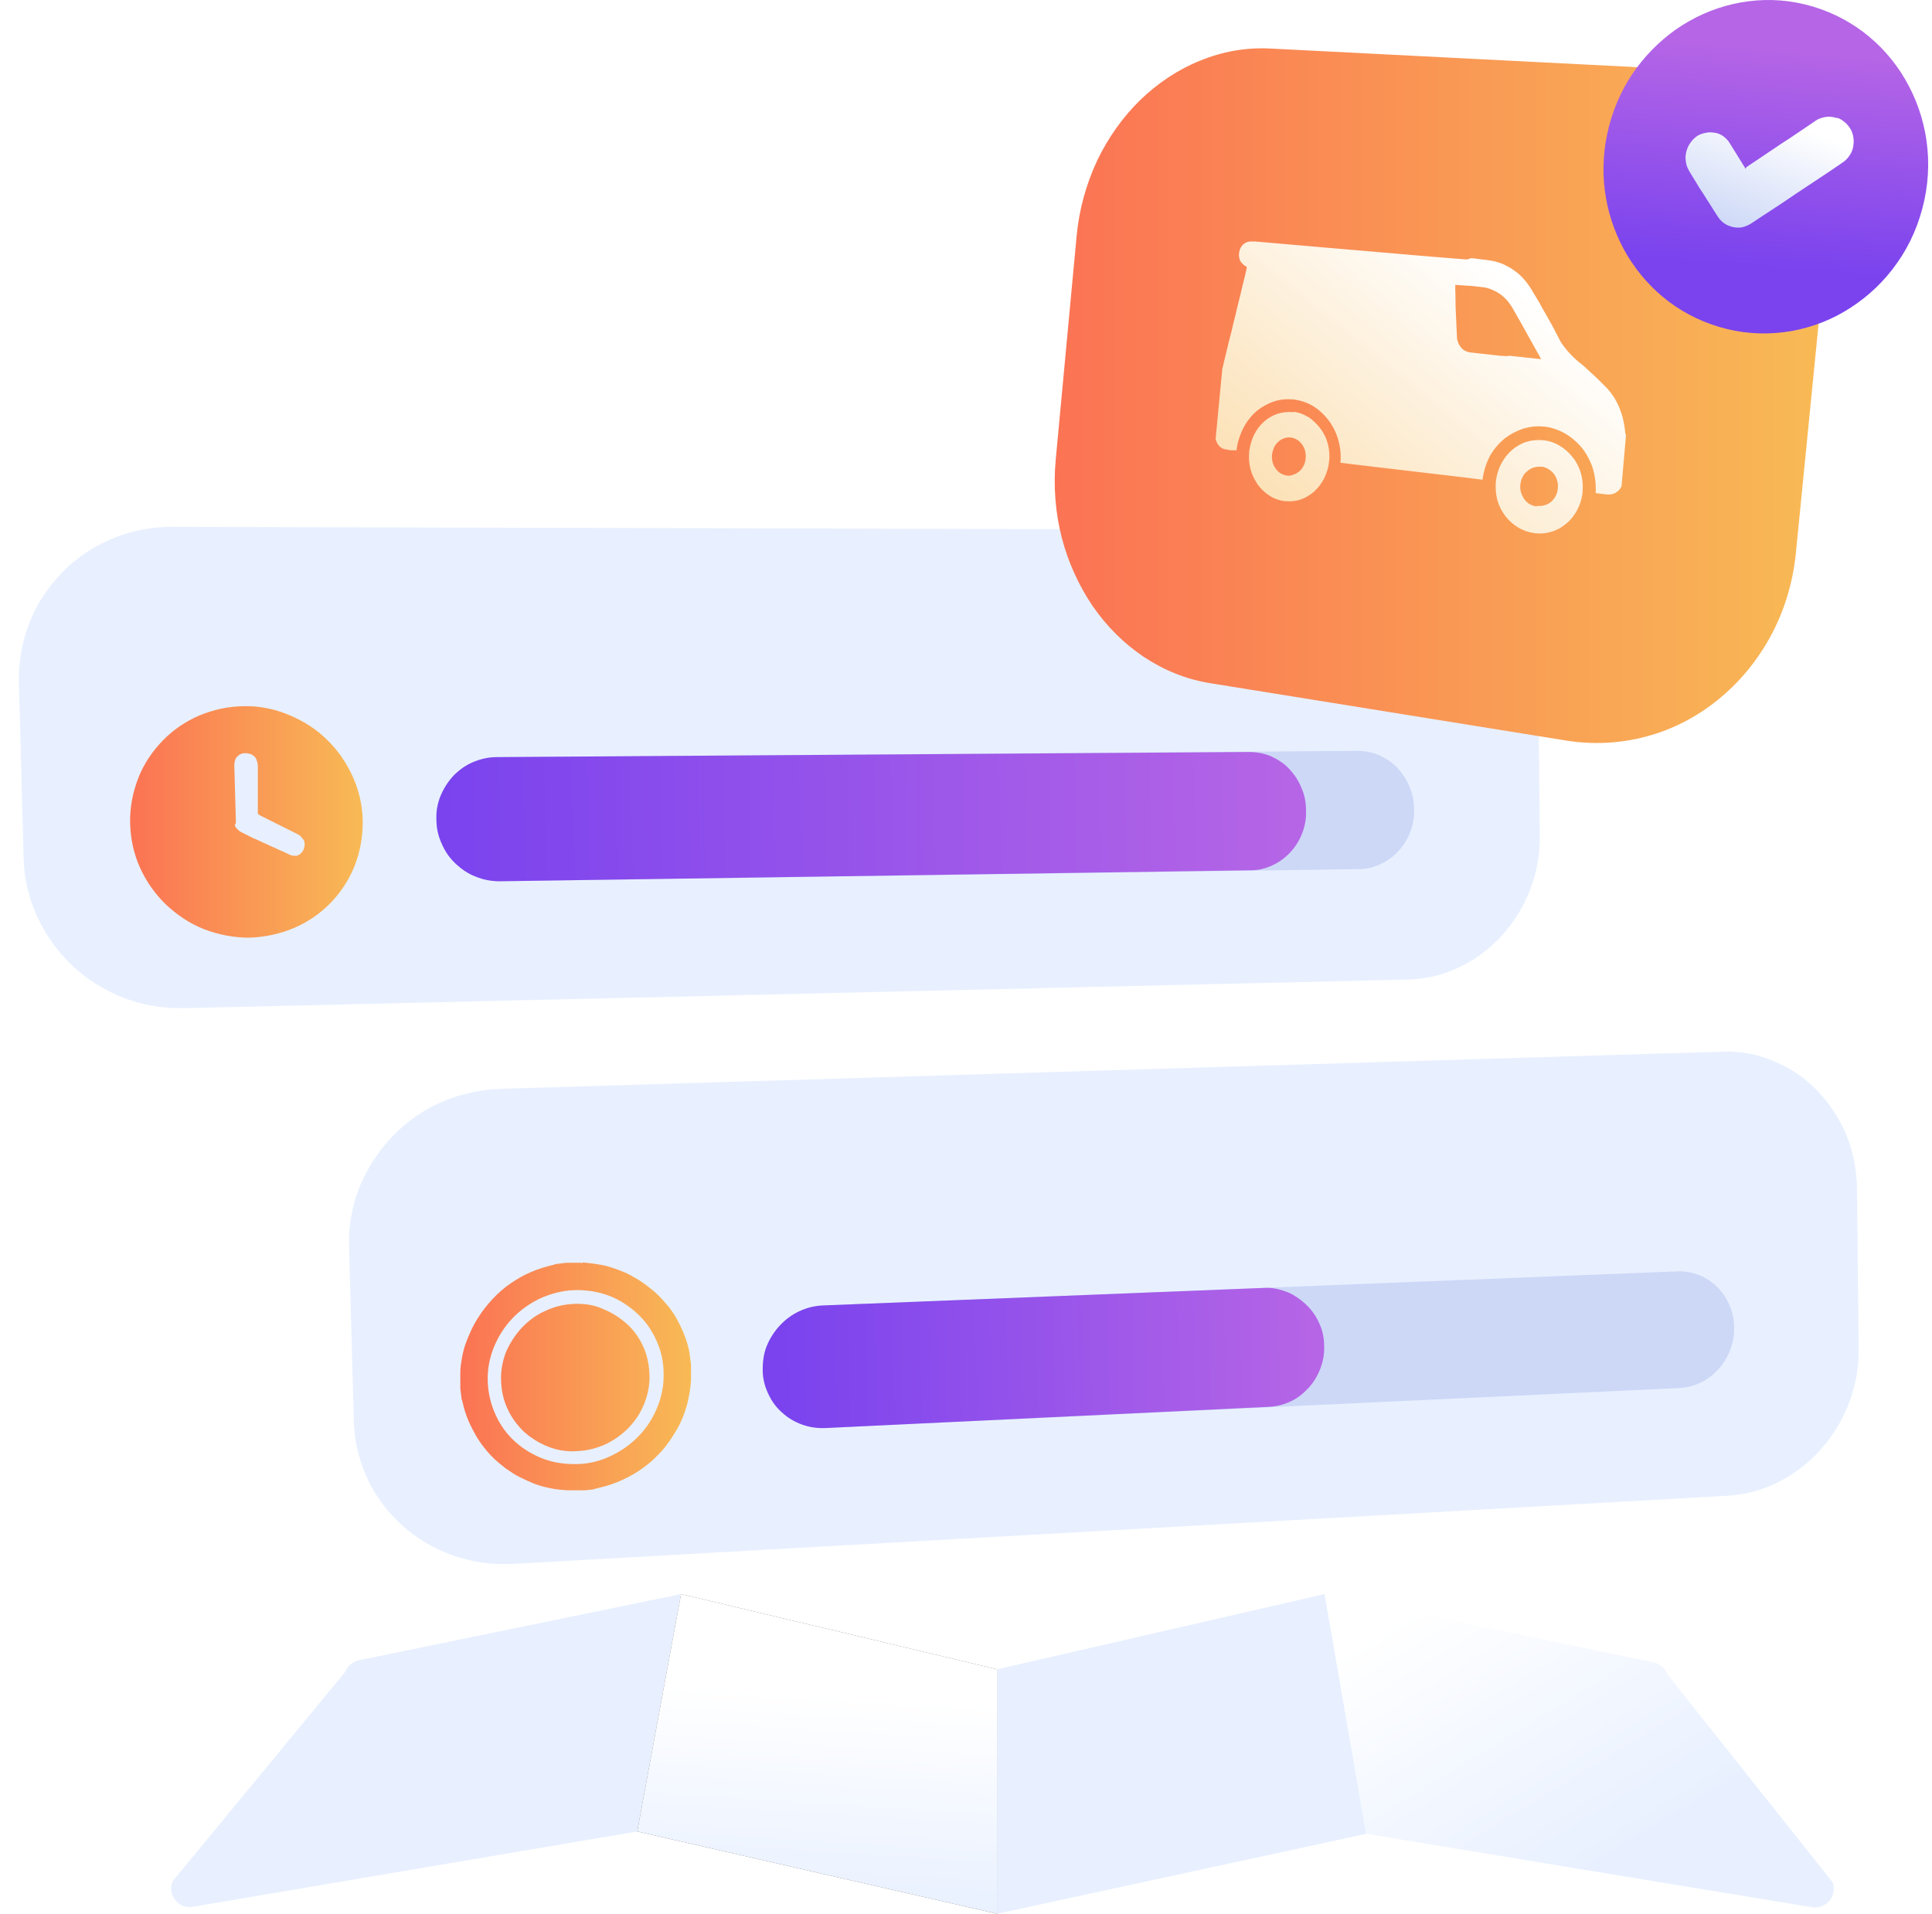 <svg width="429" height="425" viewBox="0 0 429 425" fill="none" xmlns="http://www.w3.org/2000/svg">
<path d="M38.307 417.796L76.646 371.28C77.158 369.975 78.285 369.035 79.617 368.722L151.231 354L141.498 406.728L42.917 423.434C39.741 424.113 37.078 420.876 38.307 417.796Z" fill="#E8F0FF"/>
<path d="M221.411 370.706L151.231 354L141.498 406.728L221.411 425V370.706Z" fill="#636363"/>
<path d="M221.411 370.706L151.231 354L141.498 406.728L221.411 425V370.706Z" fill="url(#paint0_linear_158_472)"/>
<path d="M294.151 354L303.372 407.25L221.41 425V370.706L294.151 354Z" fill="#E8F0FF"/>
<path d="M367.251 369.192L294.151 354L303.372 407.25L402.26 423.538C405.385 424.165 408.049 421.085 406.922 418.004L370.273 371.854C369.761 370.497 368.634 369.505 367.251 369.192Z" fill="url(#paint1_linear_158_472)"/>
<g filter="url(#filter0_i_158_472)">
<path d="M307.384 129.696L34.113 129C29.33 129 24.807 129.957 20.719 131.696C16.631 133.436 12.892 135.958 9.848 139.089C6.803 142.22 4.281 145.873 2.629 150.048C0.976 154.135 0.106 158.745 0.193 163.442L1.237 202.493C1.324 207.189 2.455 211.712 4.368 215.8C6.282 219.887 8.891 223.453 12.109 226.497C15.327 229.541 19.154 231.89 23.328 233.542C27.503 235.195 32.026 235.978 36.809 235.891L308.515 229.541C312.603 229.455 316.603 228.498 320.082 226.758C323.648 225.106 326.779 222.671 329.475 219.8C332.085 216.93 334.259 213.451 335.738 209.625C337.216 205.798 337.999 201.71 337.912 197.361L337.564 161.441C337.477 157.092 336.607 152.918 335.129 149.178C333.563 145.351 331.389 141.959 328.693 139.089C325.997 136.219 322.692 133.871 319.126 132.305C315.473 130.566 311.472 129.696 307.384 129.696Z" fill="#E8F0FF"/>
</g>
<path d="M301.383 166.747L110.302 168.138C108.388 168.138 106.649 168.573 104.996 169.269C103.344 169.965 101.952 171.008 100.735 172.226C99.517 173.531 98.56 175.009 97.864 176.662C97.169 178.314 96.821 180.141 96.908 182.054C96.908 183.967 97.343 185.794 98.125 187.446C98.821 189.099 99.865 190.577 101.169 191.795C102.474 193.013 103.953 194.056 105.605 194.665C107.258 195.361 109.084 195.709 110.997 195.709L301.817 193.013C303.557 193.013 305.122 192.578 306.601 191.882C308.08 191.186 309.384 190.229 310.515 189.012C311.645 187.794 312.515 186.403 313.124 184.837C313.733 183.272 314.081 181.532 313.994 179.706C313.994 177.879 313.646 176.14 312.95 174.661C312.341 173.096 311.385 171.704 310.254 170.486C309.123 169.269 307.732 168.399 306.253 167.703C304.775 167.094 303.122 166.747 301.383 166.747Z" fill="#CDD8F7"/>
<path d="M277.389 167L110.302 168.137C108.388 168.137 106.649 168.572 104.996 169.268C103.344 169.964 101.952 171.007 100.735 172.225C99.517 173.53 98.56 175.008 97.864 176.661C97.169 178.313 96.821 180.14 96.908 182.053C96.908 183.966 97.343 185.793 98.125 187.445C98.821 189.098 99.865 190.576 101.169 191.794C102.474 193.012 103.953 194.055 105.605 194.664C107.258 195.36 109.084 195.708 110.997 195.708L277.824 193.266C279.563 193.266 281.129 192.831 282.607 192.135C284.086 191.44 285.39 190.483 286.521 189.265C287.652 188.048 288.521 186.656 289.13 185.091C289.739 183.525 290.087 181.786 290 179.959C290 178.133 289.652 176.393 288.956 174.915C288.348 173.349 287.391 171.957 286.26 170.74C285.129 169.522 283.738 168.652 282.259 167.957C280.781 167.348 279.128 167 277.389 167Z" fill="url(#paint2_linear_158_472)"/>
<path d="M65.51 190.056C65.423 190.056 65.336 190.056 65.162 190.056C65.076 190.056 64.989 190.056 64.815 189.969C64.728 189.969 64.641 189.882 64.467 189.882C64.38 189.882 64.206 189.795 64.119 189.708C63.51 189.447 62.901 189.099 62.205 188.838C61.597 188.577 60.988 188.229 60.292 187.968C59.683 187.707 59.074 187.359 58.379 187.099C57.77 186.838 57.161 186.49 56.465 186.229C56.204 186.142 56.03 186.055 55.769 185.881C55.508 185.794 55.334 185.707 55.074 185.533C54.813 185.446 54.639 185.359 54.378 185.185C54.117 185.098 53.943 185.011 53.682 184.837C53.421 184.75 53.16 184.576 52.986 184.402C52.812 184.228 52.638 184.054 52.464 183.881C52.29 183.707 52.203 183.446 52.117 183.185C52.377 183.011 52.377 182.663 52.377 182.402C52.377 181.358 52.29 180.315 52.29 179.271C52.29 178.227 52.203 177.184 52.203 176.14C52.203 175.096 52.117 174.053 52.117 173.009C52.117 171.965 52.029 170.921 52.029 169.878C52.029 169.53 52.117 169.095 52.203 168.834C52.29 168.486 52.464 168.225 52.725 167.964C52.986 167.703 53.247 167.53 53.508 167.443C53.856 167.269 54.117 167.269 54.552 167.269C54.9 167.269 55.248 167.356 55.595 167.443C55.943 167.53 56.204 167.79 56.465 167.964C56.726 168.225 56.9 168.486 56.987 168.834C57.161 169.182 57.161 169.53 57.248 169.878C57.248 170.313 57.248 170.748 57.248 171.182C57.248 171.617 57.248 172.052 57.248 172.487C57.248 172.922 57.248 173.357 57.248 173.792C57.248 174.226 57.248 174.661 57.248 175.096C57.248 175.531 57.248 175.966 57.248 176.401C57.248 176.836 57.248 177.271 57.248 177.705C57.248 178.14 57.248 178.575 57.248 179.01C57.248 179.445 57.248 179.88 57.248 180.315C57.248 180.402 57.248 180.489 57.248 180.576C57.248 180.663 57.335 180.75 57.335 180.75C57.335 180.836 57.422 180.836 57.509 180.923C57.596 181.01 57.683 181.01 57.77 181.097C58.465 181.445 59.161 181.793 59.857 182.141C60.553 182.489 61.249 182.837 61.944 183.185C62.64 183.533 63.336 183.881 64.032 184.228C64.728 184.576 65.423 184.924 66.119 185.272C66.38 185.446 66.641 185.533 66.815 185.794C66.989 185.968 67.163 186.229 67.337 186.403C67.511 186.664 67.598 186.838 67.598 187.099C67.685 187.359 67.685 187.62 67.598 187.881C67.598 188.229 67.424 188.577 67.337 188.838C67.163 189.099 66.989 189.36 66.815 189.534C66.554 189.708 66.38 189.882 66.032 189.969C66.119 190.056 65.771 190.056 65.51 190.056ZM54.291 156.832C54.204 156.832 54.204 156.832 54.291 156.832C50.725 156.832 47.333 157.615 44.202 158.919C41.158 160.224 38.375 162.137 36.113 164.485C33.852 166.834 31.939 169.617 30.721 172.748C29.503 175.879 28.808 179.271 28.895 182.837C28.982 186.403 29.764 189.795 31.156 192.839C32.547 195.883 34.548 198.666 36.896 200.927C39.331 203.189 42.114 205.102 45.245 206.32C48.377 207.537 51.769 208.233 55.248 208.233C58.813 208.146 62.292 207.363 65.336 206.059C68.38 204.754 71.164 202.841 73.425 200.493C75.686 198.144 77.513 195.361 78.73 192.317C79.948 189.273 80.557 185.881 80.557 182.315C80.47 178.749 79.687 175.444 78.296 172.4C76.904 169.356 74.99 166.573 72.642 164.311C70.294 161.963 67.424 160.137 64.293 158.832C61.249 157.528 57.857 156.745 54.291 156.832Z" fill="url(#paint3_linear_158_472)"/>
<g filter="url(#filter1_i_158_472)">
<path d="M378.354 245.547L107.083 253.809C102.387 253.983 97.864 255.027 93.776 256.853C89.689 258.68 86.036 261.289 82.992 264.507C79.948 267.725 77.512 271.465 75.86 275.553C74.207 279.64 73.338 284.163 73.512 288.86L74.555 327.389C74.642 332.086 75.773 336.434 77.599 340.435C79.426 344.349 82.122 347.915 85.34 350.785C88.558 353.655 92.298 355.916 96.473 357.395C100.647 358.873 105.17 359.569 109.867 359.308L379.572 344.175C383.66 343.914 387.573 342.87 391.052 341.044C394.531 339.304 397.749 336.782 400.358 333.825C402.968 330.868 405.142 327.389 406.534 323.649C408.012 319.822 408.795 315.735 408.708 311.473L408.36 275.988C408.273 271.639 407.49 267.638 405.925 263.898C404.359 260.245 402.185 256.94 399.489 254.157C396.793 251.374 393.575 249.2 390.009 247.721C386.443 246.156 382.529 245.373 378.354 245.547Z" fill="#E8F0FF"/>
</g>
<path d="M372.527 282.336L182.751 289.903C180.837 289.99 179.098 290.425 177.445 291.208C175.793 291.991 174.401 293.034 173.184 294.339C171.966 295.643 171.009 297.122 170.314 298.774C169.618 300.427 169.357 302.253 169.357 304.167C169.357 306.08 169.792 307.82 170.575 309.472C171.27 311.038 172.314 312.516 173.619 313.647C174.923 314.865 176.402 315.734 178.054 316.343C179.707 316.952 181.533 317.213 183.36 317.126L372.875 308.255C374.615 308.168 376.18 307.733 377.659 307.037C379.137 306.341 380.442 305.297 381.573 304.08C382.703 302.862 383.573 301.384 384.182 299.818C384.791 298.253 385.138 296.513 385.051 294.774C385.051 292.947 384.704 291.295 384.008 289.816C383.399 288.338 382.442 286.946 381.312 285.815C380.181 284.685 378.876 283.815 377.398 283.206C375.832 282.597 374.18 282.249 372.527 282.336Z" fill="#CDD8F7"/>
<path d="M281 286L182.751 289.908C180.837 289.995 179.098 290.43 177.445 291.213C175.793 291.995 174.401 293.039 173.184 294.344C171.966 295.648 171.009 297.127 170.314 298.779C169.618 300.432 169.357 302.258 169.357 304.172C169.357 306.085 169.792 307.825 170.575 309.477C171.27 311.043 172.314 312.521 173.619 313.652C174.923 314.87 176.402 315.739 178.054 316.348C179.707 316.957 181.533 317.218 183.36 317.131L281.848 312.418C283.588 312.331 285.153 311.896 286.632 311.2C288.11 310.505 289.415 309.461 290.546 308.243C291.676 307.026 292.546 305.547 293.155 303.982C293.764 302.416 294.112 300.677 294.025 298.937C294.025 297.111 293.677 295.458 292.981 293.98C292.372 292.501 291.415 291.109 290.285 289.979C289.154 288.848 287.479 287.609 286 287C284.435 286.391 282.653 285.913 281 286Z" fill="url(#paint4_linear_158_472)"/>
<path d="M127.523 289.555C125.261 289.642 123.087 290.164 121.087 291.121C119.086 291.99 117.347 293.295 115.868 294.861C114.39 296.426 113.259 298.253 112.389 300.166C111.607 302.166 111.172 304.341 111.259 306.602C111.346 308.863 111.78 310.951 112.737 312.951C113.607 314.864 114.912 316.604 116.39 317.996C117.956 319.387 119.782 320.518 121.782 321.301C123.783 322.083 125.957 322.431 128.218 322.257C130.48 322.17 132.654 321.561 134.568 320.692C136.481 319.735 138.22 318.517 139.699 316.952C141.178 315.386 142.308 313.647 143.091 311.646C143.874 309.646 144.309 307.472 144.222 305.297C144.135 303.036 143.7 300.949 142.83 299.035C141.96 297.122 140.743 295.382 139.177 293.991C137.612 292.599 135.872 291.469 133.872 290.686C132.045 289.816 129.784 289.468 127.523 289.555ZM128.392 325.127C125.696 325.214 123.087 324.866 120.739 323.997C118.39 323.127 116.216 321.822 114.39 320.17C112.563 318.517 111.085 316.517 110.041 314.169C108.997 311.907 108.389 309.385 108.302 306.689C108.215 303.993 108.736 301.471 109.693 299.122C110.65 296.774 112.041 294.6 113.781 292.773C115.52 290.947 117.608 289.468 119.956 288.338C122.304 287.294 124.827 286.598 127.523 286.511C130.219 286.424 132.828 286.859 135.176 287.729C137.525 288.598 139.612 289.99 141.438 291.643C143.265 293.295 144.656 295.295 145.7 297.557C146.744 299.818 147.353 302.34 147.353 304.949C147.44 307.559 146.918 310.168 145.961 312.516C145.004 314.864 143.7 316.952 141.96 318.778C140.221 320.605 138.22 322.083 135.872 323.214C133.611 324.345 131.089 325.04 128.392 325.127ZM128.914 280.423C128.653 280.423 128.392 280.423 128.132 280.423C127.871 280.423 127.61 280.423 127.349 280.423C127.088 280.423 126.827 280.423 126.566 280.423C126.305 280.423 126.044 280.423 125.783 280.423C125.522 280.423 125.348 280.51 125.087 280.51C124.827 280.51 124.653 280.597 124.392 280.597C124.131 280.597 123.957 280.684 123.696 280.684C123.435 280.684 123.261 280.771 123 280.858C121.174 281.293 119.434 281.814 117.869 282.51C116.216 283.206 114.738 284.076 113.346 285.033C111.954 285.989 110.65 287.12 109.432 288.424C108.215 289.729 107.084 291.121 106.127 292.686C105.518 293.643 104.997 294.6 104.562 295.556C104.127 296.513 103.692 297.557 103.344 298.513C102.996 299.557 102.735 300.601 102.561 301.644C102.387 302.688 102.213 303.732 102.213 304.862V304.949V305.036V305.123V305.21C102.213 305.471 102.213 305.732 102.213 305.993C102.213 306.254 102.213 306.515 102.213 306.776C102.213 307.037 102.213 307.298 102.213 307.559C102.213 307.82 102.213 308.081 102.213 308.341C102.213 308.602 102.3 308.776 102.3 309.037C102.3 309.298 102.387 309.472 102.387 309.733C102.387 309.994 102.474 310.168 102.474 310.429C102.474 310.69 102.561 310.864 102.648 311.125C102.996 312.69 103.431 314.169 104.04 315.56C104.649 316.952 105.344 318.256 106.127 319.561C106.91 320.779 107.867 321.996 108.91 323.127C109.954 324.258 111.172 325.214 112.389 326.171C113.433 326.867 114.39 327.563 115.52 328.084C116.564 328.606 117.695 329.128 118.825 329.563C119.956 329.998 121.087 330.259 122.304 330.52C123.522 330.781 124.74 330.868 125.957 330.955C126.044 330.955 126.131 330.955 126.218 330.955C126.305 330.955 126.392 330.955 126.479 330.955C126.566 330.955 126.653 330.955 126.74 330.955C126.827 330.955 126.914 330.955 127.001 330.955C127.262 330.955 127.523 330.955 127.784 330.955C128.045 330.955 128.305 330.955 128.566 330.955C128.827 330.955 129.088 330.955 129.349 330.955C129.61 330.955 129.871 330.955 130.132 330.955C130.393 330.868 130.567 330.868 130.828 330.868C131.089 330.868 131.263 330.781 131.523 330.781C131.784 330.781 131.958 330.694 132.219 330.607C132.48 330.52 132.654 330.52 132.915 330.433C134.828 329.998 136.655 329.389 138.307 328.606C139.96 327.824 141.525 326.954 143.004 325.823C144.483 324.779 145.787 323.475 147.005 322.17C148.222 320.779 149.266 319.213 150.223 317.561C150.745 316.691 151.18 315.821 151.527 314.951C151.875 314.082 152.223 313.125 152.484 312.255C152.745 311.299 152.919 310.429 153.093 309.472C153.267 308.515 153.354 307.559 153.441 306.602V306.515V306.428V306.341V306.254C153.441 305.993 153.441 305.732 153.441 305.471C153.441 305.21 153.441 304.949 153.441 304.689C153.441 304.428 153.441 304.167 153.441 303.906C153.441 303.645 153.441 303.384 153.441 303.123C153.441 302.862 153.354 302.688 153.354 302.427C153.354 302.166 153.267 301.992 153.267 301.731C153.267 301.471 153.18 301.297 153.18 301.036C153.18 300.775 153.093 300.601 153.093 300.34C152.832 298.948 152.397 297.557 151.875 296.252C151.353 294.948 150.745 293.73 150.049 292.512C149.353 291.295 148.57 290.251 147.614 289.207C146.744 288.164 145.7 287.12 144.57 286.25C143.613 285.467 142.656 284.772 141.699 284.163C140.656 283.554 139.612 282.945 138.568 282.51C137.525 282.075 136.394 281.641 135.176 281.293C134.046 280.945 132.828 280.771 131.61 280.597C131.35 280.597 131.176 280.51 130.915 280.51C130.654 280.51 130.48 280.51 130.219 280.423C129.958 280.423 129.784 280.423 129.523 280.336C129.349 280.51 129.175 280.51 128.914 280.423Z" fill="url(#paint5_linear_158_472)"/>
<path d="M362.406 14.86L282.208 10.785C276.651 10.476 271.342 11.464 266.403 13.502C261.525 15.477 257.018 18.502 253.129 22.268C249.301 26.034 246.029 30.603 243.621 35.666C241.213 40.852 239.608 46.47 239.053 52.52L234.422 102.096C233.867 108.085 234.36 113.95 235.78 119.445C237.2 124.939 239.546 130.002 242.572 134.509C245.659 139.016 249.486 142.844 253.87 145.807C258.315 148.771 263.316 150.87 268.811 151.734L347.712 164.452C353.886 165.44 359.998 165.069 365.678 163.526C371.42 161.983 376.791 159.204 381.422 155.438C386.114 151.672 390.065 146.918 393.09 141.424C396.115 135.867 398.091 129.632 398.77 122.84L404.326 66.782C405.006 59.991 404.326 53.385 402.474 47.273C400.622 41.222 397.659 35.666 393.769 30.974C389.941 26.281 385.188 22.454 379.878 19.675C374.569 16.835 368.703 15.23 362.406 14.86Z" fill="url(#paint6_linear_158_472)"/>
<path d="M285.789 105.615C285.295 105.553 284.801 105.368 284.369 105.121C283.937 104.874 283.566 104.504 283.257 104.072C282.949 103.64 282.702 103.146 282.578 102.652C282.455 102.096 282.393 101.54 282.455 100.985C282.517 100.429 282.702 99.874 282.887 99.38C283.134 98.886 283.443 98.454 283.813 98.145C284.183 97.774 284.616 97.527 285.11 97.342C285.603 97.157 286.097 97.095 286.591 97.157C287.085 97.219 287.579 97.404 288.011 97.651C288.443 97.898 288.814 98.268 289.123 98.7C289.431 99.133 289.678 99.626 289.802 100.12C289.925 100.676 289.987 101.232 289.925 101.787C289.863 102.405 289.74 102.899 289.493 103.393C289.246 103.886 288.937 104.319 288.567 104.627C288.196 104.936 287.764 105.245 287.27 105.368C286.776 105.615 286.283 105.677 285.789 105.615ZM287.085 91.539C285.912 91.415 284.739 91.539 283.628 91.909C282.517 92.28 281.529 92.897 280.664 93.638C279.8 94.441 279.059 95.367 278.504 96.478C277.948 97.589 277.577 98.824 277.392 100.182C277.269 101.54 277.33 102.837 277.639 104.072C277.948 105.306 278.504 106.418 279.183 107.467C279.862 108.455 280.726 109.319 281.776 109.999C282.763 110.678 283.937 111.11 285.171 111.295H285.233H285.295H285.356H285.418C286.591 111.419 287.764 111.295 288.814 110.925C289.925 110.554 290.913 109.937 291.777 109.196C292.642 108.393 293.444 107.406 294 106.294C294.556 105.183 294.988 103.886 295.111 102.528C295.296 101.17 295.173 99.874 294.864 98.639C294.556 97.404 294 96.231 293.259 95.243C292.518 94.255 291.654 93.391 290.666 92.712C289.678 92.094 288.505 91.6 287.332 91.477H287.27H287.209C287.147 91.539 287.147 91.539 287.085 91.539ZM341.23 112.468C340.674 112.406 340.18 112.221 339.686 111.974C339.254 111.727 338.822 111.357 338.513 110.925C338.205 110.492 337.958 109.999 337.772 109.443C337.587 108.887 337.525 108.332 337.587 107.714C337.649 107.097 337.772 106.541 338.019 106.047C338.266 105.553 338.575 105.06 339.007 104.751C339.378 104.38 339.872 104.072 340.365 103.886C340.859 103.701 341.415 103.64 342.032 103.64C342.032 103.64 342.032 103.64 342.094 103.64C342.156 103.64 342.094 103.64 342.156 103.64C342.218 103.64 342.156 103.64 342.218 103.64C342.279 103.64 342.218 103.64 342.279 103.64C342.835 103.701 343.329 103.886 343.761 104.133C344.193 104.38 344.625 104.751 344.996 105.183C345.305 105.615 345.613 106.109 345.737 106.665C345.922 107.22 345.984 107.776 345.922 108.393C345.86 109.011 345.737 109.566 345.49 110.06C345.243 110.554 344.872 111.048 344.502 111.357C344.07 111.727 343.638 112.036 343.082 112.159C342.588 112.345 342.032 112.406 341.415 112.345C341.415 112.345 341.415 112.345 341.353 112.345C341.292 112.345 341.353 112.345 341.292 112.345C341.292 112.468 341.292 112.468 341.23 112.468ZM342.712 97.774C341.353 97.651 340.057 97.774 338.884 98.145C337.711 98.515 336.599 99.194 335.673 99.997C334.747 100.8 333.945 101.849 333.327 103.022C332.71 104.195 332.339 105.492 332.154 106.912C332.031 108.332 332.154 109.69 332.463 110.986C332.833 112.283 333.389 113.456 334.192 114.505C334.994 115.555 335.92 116.419 337.032 117.099C338.143 117.778 339.378 118.21 340.674 118.395C341.971 118.58 343.267 118.457 344.502 118.086C345.737 117.716 346.848 117.098 347.836 116.234C348.824 115.432 349.626 114.382 350.244 113.209C350.861 112.036 351.293 110.678 351.417 109.258C351.54 107.838 351.417 106.418 351.046 105.121C350.676 103.825 350.058 102.59 349.256 101.602C348.453 100.553 347.465 99.688 346.354 99.009C345.243 98.33 344.008 97.898 342.712 97.774ZM333.142 79.006C332.586 78.944 332.031 78.882 331.475 78.821C330.919 78.759 330.364 78.697 329.808 78.635C329.253 78.574 328.697 78.512 328.141 78.45C327.586 78.388 327.03 78.327 326.474 78.265C326.042 78.203 325.672 78.08 325.301 77.895C324.931 77.709 324.622 77.401 324.375 77.092C324.128 76.783 323.881 76.413 323.758 75.981C323.573 75.549 323.511 75.116 323.511 74.684C323.449 73.82 323.449 72.894 323.387 72.029C323.326 71.165 323.326 70.239 323.264 69.375C323.202 68.51 323.202 67.584 323.202 66.72C323.202 65.856 323.14 64.93 323.14 64.065C323.14 64.003 323.14 63.942 323.14 63.88C323.14 63.818 323.14 63.757 323.14 63.695C323.14 63.633 323.14 63.571 323.14 63.51C323.14 63.448 323.14 63.386 323.14 63.263C323.449 63.263 323.758 63.324 324.067 63.324C324.375 63.324 324.684 63.386 324.993 63.386C325.301 63.386 325.61 63.448 325.919 63.448C326.227 63.448 326.536 63.51 326.845 63.51C327.03 63.51 327.215 63.571 327.4 63.571C327.586 63.571 327.771 63.633 327.956 63.633C328.141 63.633 328.326 63.695 328.512 63.695C328.697 63.695 328.882 63.757 329.067 63.757C329.808 63.818 330.426 64.003 331.105 64.25C331.722 64.497 332.339 64.806 332.895 65.176C333.451 65.547 333.945 65.979 334.439 66.473C334.932 66.967 335.303 67.584 335.735 68.202C336.229 69.066 336.723 69.93 337.217 70.795C337.711 71.659 338.205 72.523 338.699 73.449C339.192 74.314 339.686 75.24 340.18 76.104C340.674 76.969 341.168 77.895 341.662 78.759C341.724 78.821 341.724 78.882 341.785 78.944C341.847 79.006 341.847 79.068 341.909 79.191C341.971 79.253 341.971 79.376 342.032 79.438C342.094 79.561 342.156 79.623 342.218 79.747C341.415 79.685 340.674 79.623 339.872 79.5C339.131 79.438 338.328 79.376 337.587 79.253C336.846 79.191 336.044 79.129 335.303 79.006C334.686 79.129 333.945 79.068 333.142 79.006ZM325.116 57.583C324.622 57.521 324.067 57.521 323.573 57.459C323.079 57.397 322.523 57.397 322.029 57.336C321.535 57.274 320.98 57.274 320.486 57.212C319.992 57.15 319.436 57.15 318.942 57.089C317.46 56.965 316.041 56.842 314.559 56.718C313.139 56.595 311.657 56.471 310.237 56.348C308.817 56.224 307.335 56.101 305.915 55.977C304.495 55.854 303.075 55.73 301.655 55.607C299.742 55.422 297.766 55.298 295.852 55.113C293.938 54.928 292.024 54.804 290.11 54.619C288.196 54.434 286.283 54.31 284.43 54.125C282.517 53.94 280.664 53.817 278.75 53.631C278.75 53.631 278.75 53.631 278.689 53.631C278.627 53.631 278.689 53.631 278.627 53.631C278.627 53.631 278.627 53.631 278.565 53.631C278.504 53.631 278.565 53.631 278.504 53.631C278.442 53.631 278.318 53.631 278.257 53.631C278.195 53.631 278.071 53.631 278.01 53.631C277.948 53.631 277.824 53.631 277.763 53.631C277.701 53.631 277.577 53.631 277.516 53.631C277.145 53.693 276.837 53.755 276.528 53.94C276.219 54.125 275.972 54.31 275.787 54.557C275.602 54.804 275.417 55.113 275.293 55.483C275.17 55.854 275.108 56.224 275.108 56.595C275.108 56.904 275.17 57.212 275.231 57.521C275.293 57.768 275.417 58.015 275.602 58.262C275.787 58.447 275.972 58.632 276.157 58.817C276.343 59.003 276.59 59.126 276.837 59.249C276.837 59.311 276.837 59.311 276.837 59.373C276.837 59.435 276.837 59.435 276.837 59.435V59.496V59.558C276.528 60.916 276.219 62.275 275.849 63.633C275.54 64.991 275.231 66.35 274.861 67.708C274.552 69.066 274.244 70.424 273.873 71.782C273.564 73.141 273.256 74.499 272.885 75.796C272.762 76.289 272.638 76.783 272.515 77.339C272.391 77.833 272.268 78.327 272.144 78.882C272.021 79.376 271.898 79.87 271.774 80.426C271.651 80.92 271.527 81.414 271.404 81.969C271.28 83.266 271.157 84.562 271.033 85.859C270.91 87.155 270.786 88.452 270.663 89.748C270.539 91.045 270.416 92.341 270.292 93.638C270.169 94.934 270.045 96.231 269.922 97.527C270.045 97.96 270.231 98.33 270.416 98.639C270.601 98.947 270.848 99.194 271.095 99.38C271.342 99.565 271.651 99.688 271.898 99.75C272.206 99.812 272.515 99.874 272.824 99.935C272.947 99.935 273.132 99.935 273.256 99.997C273.379 99.997 273.564 99.997 273.688 99.997C273.811 99.997 273.997 99.997 274.12 99.997C274.244 99.997 274.429 99.997 274.552 100.059C274.799 98.083 275.417 96.293 276.219 94.811C277.022 93.329 278.071 92.094 279.183 91.168C280.356 90.242 281.652 89.563 282.949 89.131C284.307 88.699 285.665 88.575 286.962 88.699C286.962 88.699 286.962 88.699 287.023 88.699C287.085 88.699 287.023 88.699 287.085 88.699C287.085 88.699 287.085 88.699 287.147 88.699C287.147 88.699 287.147 88.699 287.209 88.699C288.629 88.884 290.049 89.316 291.345 90.057C292.642 90.798 293.815 91.847 294.802 93.082C295.79 94.317 296.593 95.799 297.087 97.404C297.581 99.071 297.828 100.861 297.642 102.775C300.235 103.084 302.828 103.393 305.422 103.701C308.015 104.01 310.608 104.319 313.262 104.627C315.917 104.936 318.51 105.245 321.165 105.553C323.82 105.862 326.536 106.171 329.191 106.541C329.438 104.566 330.055 102.775 330.858 101.232C331.722 99.688 332.833 98.454 334.068 97.404C335.365 96.416 336.785 95.675 338.266 95.181C339.748 94.749 341.292 94.564 342.835 94.749C342.835 94.749 342.835 94.749 342.897 94.749C342.897 94.749 342.897 94.749 342.958 94.749C342.958 94.749 342.958 94.749 343.02 94.749C343.02 94.749 343.02 94.749 343.082 94.749C344.502 94.934 345.984 95.428 347.342 96.169C348.7 96.91 349.935 97.96 351.046 99.194C352.096 100.429 352.96 101.973 353.578 103.701C354.133 105.43 354.442 107.406 354.318 109.505C354.504 109.505 354.627 109.566 354.812 109.566C354.997 109.566 355.121 109.628 355.306 109.628C355.491 109.628 355.615 109.69 355.8 109.69C355.985 109.69 356.109 109.752 356.294 109.752C356.664 109.813 357.035 109.813 357.344 109.813C357.714 109.813 358.023 109.752 358.331 109.628C358.64 109.505 358.949 109.319 359.257 109.073C359.566 108.826 359.813 108.455 360.06 108.023C360.122 107.097 360.245 106.109 360.307 105.183C360.369 104.257 360.492 103.269 360.554 102.343C360.616 101.417 360.739 100.491 360.801 99.503C360.863 98.577 360.986 97.651 361.048 96.663C361.048 96.601 361.048 96.54 360.986 96.478C360.986 96.416 360.986 96.354 360.924 96.293C360.924 96.231 360.924 96.169 360.863 96.107C360.863 96.046 360.863 95.984 360.863 95.922C360.801 94.996 360.616 94.132 360.43 93.206C360.245 92.341 359.937 91.477 359.628 90.674C359.319 89.872 358.887 89.069 358.455 88.328C357.961 87.588 357.467 86.908 356.85 86.229C356.356 85.735 355.862 85.241 355.368 84.748C354.874 84.254 354.38 83.76 353.824 83.266C353.331 82.772 352.775 82.34 352.281 81.846C351.787 81.352 351.231 80.92 350.676 80.488C350.244 80.117 349.75 79.685 349.318 79.253C348.885 78.821 348.453 78.388 348.083 77.956C347.712 77.524 347.342 77.03 346.971 76.536C346.601 76.042 346.292 75.487 346.045 74.931C345.613 74.067 345.119 73.202 344.687 72.338C344.193 71.474 343.761 70.671 343.267 69.807C342.773 68.942 342.279 68.14 341.847 67.276C341.353 66.473 340.859 65.609 340.365 64.806C339.81 63.818 339.192 62.954 338.513 62.151C337.834 61.349 337.093 60.669 336.291 60.114C335.488 59.496 334.624 59.064 333.698 58.632C332.772 58.262 331.784 57.953 330.734 57.83C330.24 57.768 329.808 57.706 329.314 57.644C328.82 57.583 328.326 57.521 327.894 57.459C327.4 57.397 326.906 57.336 326.474 57.336C326.104 57.644 325.61 57.644 325.116 57.583Z" fill="url(#paint7_linear_158_472)"/>
<path d="M399.017 0.598C394.139 -0.328 389.324 -0.143 384.755 0.907C380.248 1.956 375.988 3.87 372.16 6.525C368.394 9.18 365.122 12.514 362.468 16.403C359.874 20.293 357.961 24.738 356.911 29.615C355.861 34.492 355.8 39.37 356.602 43.938C357.405 48.569 359.072 52.952 361.418 56.842C363.826 60.793 366.913 64.25 370.617 67.029C374.321 69.807 378.705 71.906 383.52 73.079C388.336 74.252 393.213 74.314 397.844 73.511C402.536 72.647 406.981 70.918 410.932 68.325C414.945 65.732 418.464 62.398 421.304 58.324C424.144 54.31 426.182 49.618 427.293 44.494C428.404 39.37 428.404 34.245 427.478 29.43C426.552 24.614 424.7 20.107 422.107 16.094C419.514 12.143 416.18 8.686 412.229 6.031C408.401 3.438 403.894 1.524 399.017 0.598Z" fill="url(#paint8_linear_158_472)"/>
<path d="M407.166 26.034C406.796 25.972 406.487 25.911 406.117 25.911C405.746 25.911 405.438 25.972 405.067 26.034C404.697 26.096 404.388 26.219 404.018 26.343C403.709 26.466 403.339 26.651 403.03 26.898C401.733 27.763 400.499 28.627 399.202 29.491C397.906 30.356 396.671 31.22 395.374 32.023C394.078 32.887 392.843 33.751 391.608 34.554C390.374 35.418 389.077 36.221 387.842 37.085L387.78 37.147L387.719 37.209C387.719 37.209 387.657 37.27 387.657 37.332C387.657 37.394 387.595 37.394 387.534 37.456C387.472 37.394 387.472 37.332 387.472 37.27C387.472 37.209 387.41 37.209 387.41 37.147C387.41 37.085 387.348 37.085 387.348 37.024C387.348 36.962 387.287 36.962 387.287 36.962C387.04 36.53 386.731 36.097 386.484 35.665C386.237 35.233 385.928 34.801 385.681 34.369C385.434 33.937 385.126 33.505 384.879 33.072C384.632 32.64 384.323 32.208 384.076 31.776C383.891 31.467 383.706 31.22 383.459 30.973C383.212 30.726 382.965 30.479 382.718 30.294C382.471 30.109 382.162 29.924 381.854 29.8C381.545 29.677 381.236 29.553 380.928 29.491H380.866H380.804H380.742H380.681C380.187 29.368 379.631 29.368 379.137 29.43C378.643 29.491 378.149 29.615 377.655 29.8C377.161 29.985 376.729 30.232 376.359 30.603C375.927 30.912 375.618 31.344 375.309 31.776C375.001 32.208 374.754 32.702 374.568 33.258C374.383 33.751 374.322 34.307 374.26 34.863C374.26 35.418 374.322 35.912 374.445 36.468C374.568 36.962 374.815 37.517 375.062 37.95C375.556 38.814 376.112 39.617 376.606 40.481C377.1 41.345 377.655 42.21 378.211 43.012C378.767 43.877 379.261 44.741 379.816 45.544C380.372 46.408 380.866 47.272 381.421 48.075C381.607 48.383 381.854 48.692 382.101 48.939C382.348 49.186 382.594 49.433 382.903 49.618C383.212 49.803 383.459 49.989 383.829 50.112C384.138 50.236 384.447 50.359 384.817 50.421C385.126 50.483 385.496 50.544 385.805 50.544C386.114 50.544 386.484 50.544 386.793 50.483C387.101 50.421 387.472 50.297 387.78 50.174C388.089 50.05 388.46 49.865 388.768 49.68C390.435 48.569 392.102 47.457 393.831 46.346C395.498 45.235 397.226 44.123 398.893 42.95C400.622 41.839 402.289 40.666 404.018 39.555C405.746 38.444 407.413 37.27 409.142 36.097C409.821 35.665 410.377 35.048 410.809 34.369C411.241 33.69 411.488 32.949 411.55 32.208C411.673 31.467 411.612 30.665 411.426 29.924C411.241 29.183 410.871 28.442 410.315 27.825C410.13 27.578 409.883 27.331 409.636 27.145C409.389 26.96 409.142 26.775 408.895 26.59C408.648 26.466 408.339 26.281 408.092 26.219C407.784 26.219 407.475 26.096 407.166 26.034Z" fill="url(#paint9_linear_158_472)"/>
<defs>
<filter id="filter0_i_158_472" x="0.188" y="117" width="341.731" height="118.897" filterUnits="userSpaceOnUse" color-interpolation-filters="sRGB">
<feFlood flood-opacity="0" result="BackgroundImageFix"/>
<feBlend mode="normal" in="SourceGraphic" in2="BackgroundImageFix" result="shape"/>
<feColorMatrix in="SourceAlpha" type="matrix" values="0 0 0 0 0 0 0 0 0 0 0 0 0 0 0 0 0 0 127 0" result="hardAlpha"/>
<feOffset dx="4" dy="-12"/>
<feGaussianBlur stdDeviation="9"/>
<feComposite in2="hardAlpha" operator="arithmetic" k2="-1" k3="1"/>
<feColorMatrix type="matrix" values="0 0 0 0 0.804 0 0 0 0 0.847 0 0 0 0 0.969 0 0 0 1 0"/>
<feBlend mode="normal" in2="shape" result="effect1_innerShadow_158_472"/>
</filter>
<filter id="filter1_i_158_472" x="73.49" y="233.523" width="339.225" height="125.839" filterUnits="userSpaceOnUse" color-interpolation-filters="sRGB">
<feFlood flood-opacity="0" result="BackgroundImageFix"/>
<feBlend mode="normal" in="SourceGraphic" in2="BackgroundImageFix" result="shape"/>
<feColorMatrix in="SourceAlpha" type="matrix" values="0 0 0 0 0 0 0 0 0 0 0 0 0 0 0 0 0 0 127 0" result="hardAlpha"/>
<feOffset dx="4" dy="-12"/>
<feGaussianBlur stdDeviation="9"/>
<feComposite in2="hardAlpha" operator="arithmetic" k2="-1" k3="1"/>
<feColorMatrix type="matrix" values="0 0 0 0 0.804 0 0 0 0 0.847 0 0 0 0 0.969 0 0 0 1 0"/>
<feBlend mode="normal" in2="shape" result="effect1_innerShadow_158_472"/>
</filter>
<linearGradient id="paint0_linear_158_472" x1="213.5" y1="378.048" x2="209.006" y2="450.577" gradientUnits="userSpaceOnUse">
<stop stop-color="white"/>
<stop offset="0.67" stop-color="#E8F0FF"/>
</linearGradient>
<linearGradient id="paint1_linear_158_472" x1="310" y1="359.726" x2="346.552" y2="419.689" gradientUnits="userSpaceOnUse">
<stop stop-color="white"/>
<stop offset="1" stop-color="#E8F0FF"/>
</linearGradient>
<linearGradient id="paint2_linear_158_472" x1="97" y1="181" x2="286" y2="177.5" gradientUnits="userSpaceOnUse">
<stop stop-color="#7A43EE"/>
<stop offset="1" stop-color="#B565E6"/>
</linearGradient>
<linearGradient id="paint3_linear_158_472" x1="80.557" y1="182.529" x2="28.887" y2="182.529" gradientUnits="userSpaceOnUse">
<stop stop-color="#F8BA55"/>
<stop offset="1" stop-color="#FB7354"/>
</linearGradient>
<linearGradient id="paint4_linear_158_472" x1="173.5" y1="302" x2="291" y2="299" gradientUnits="userSpaceOnUse">
<stop stop-color="#7A43EE"/>
<stop offset="1" stop-color="#B565E6"/>
</linearGradient>
<linearGradient id="paint5_linear_158_472" x1="153.441" y1="305.645" x2="102.213" y2="305.645" gradientUnits="userSpaceOnUse">
<stop stop-color="#F8BA55"/>
<stop offset="1" stop-color="#FB7354"/>
</linearGradient>
<linearGradient id="paint6_linear_158_472" x1="404.584" y1="87.865" x2="234.199" y2="87.865" gradientUnits="userSpaceOnUse">
<stop stop-color="#F8BA55"/>
<stop offset="1" stop-color="#FB7354"/>
</linearGradient>
<linearGradient id="paint7_linear_158_472" x1="319.5" y1="49.5" x2="267" y2="114.5" gradientUnits="userSpaceOnUse">
<stop stop-color="white"/>
<stop offset="1" stop-color="#FBDCAA"/>
</linearGradient>
<linearGradient id="paint8_linear_158_472" x1="393.596" y1="59.733" x2="397.654" y2="11.503" gradientUnits="userSpaceOnUse">
<stop stop-color="#7A43EE"/>
<stop offset="1" stop-color="#B565E6"/>
</linearGradient>
<linearGradient id="paint9_linear_158_472" x1="392.937" y1="25.911" x2="383.5" y2="51" gradientUnits="userSpaceOnUse">
<stop stop-color="white"/>
<stop offset="1" stop-color="#CDD8F7"/>
</linearGradient>
</defs>
</svg>
